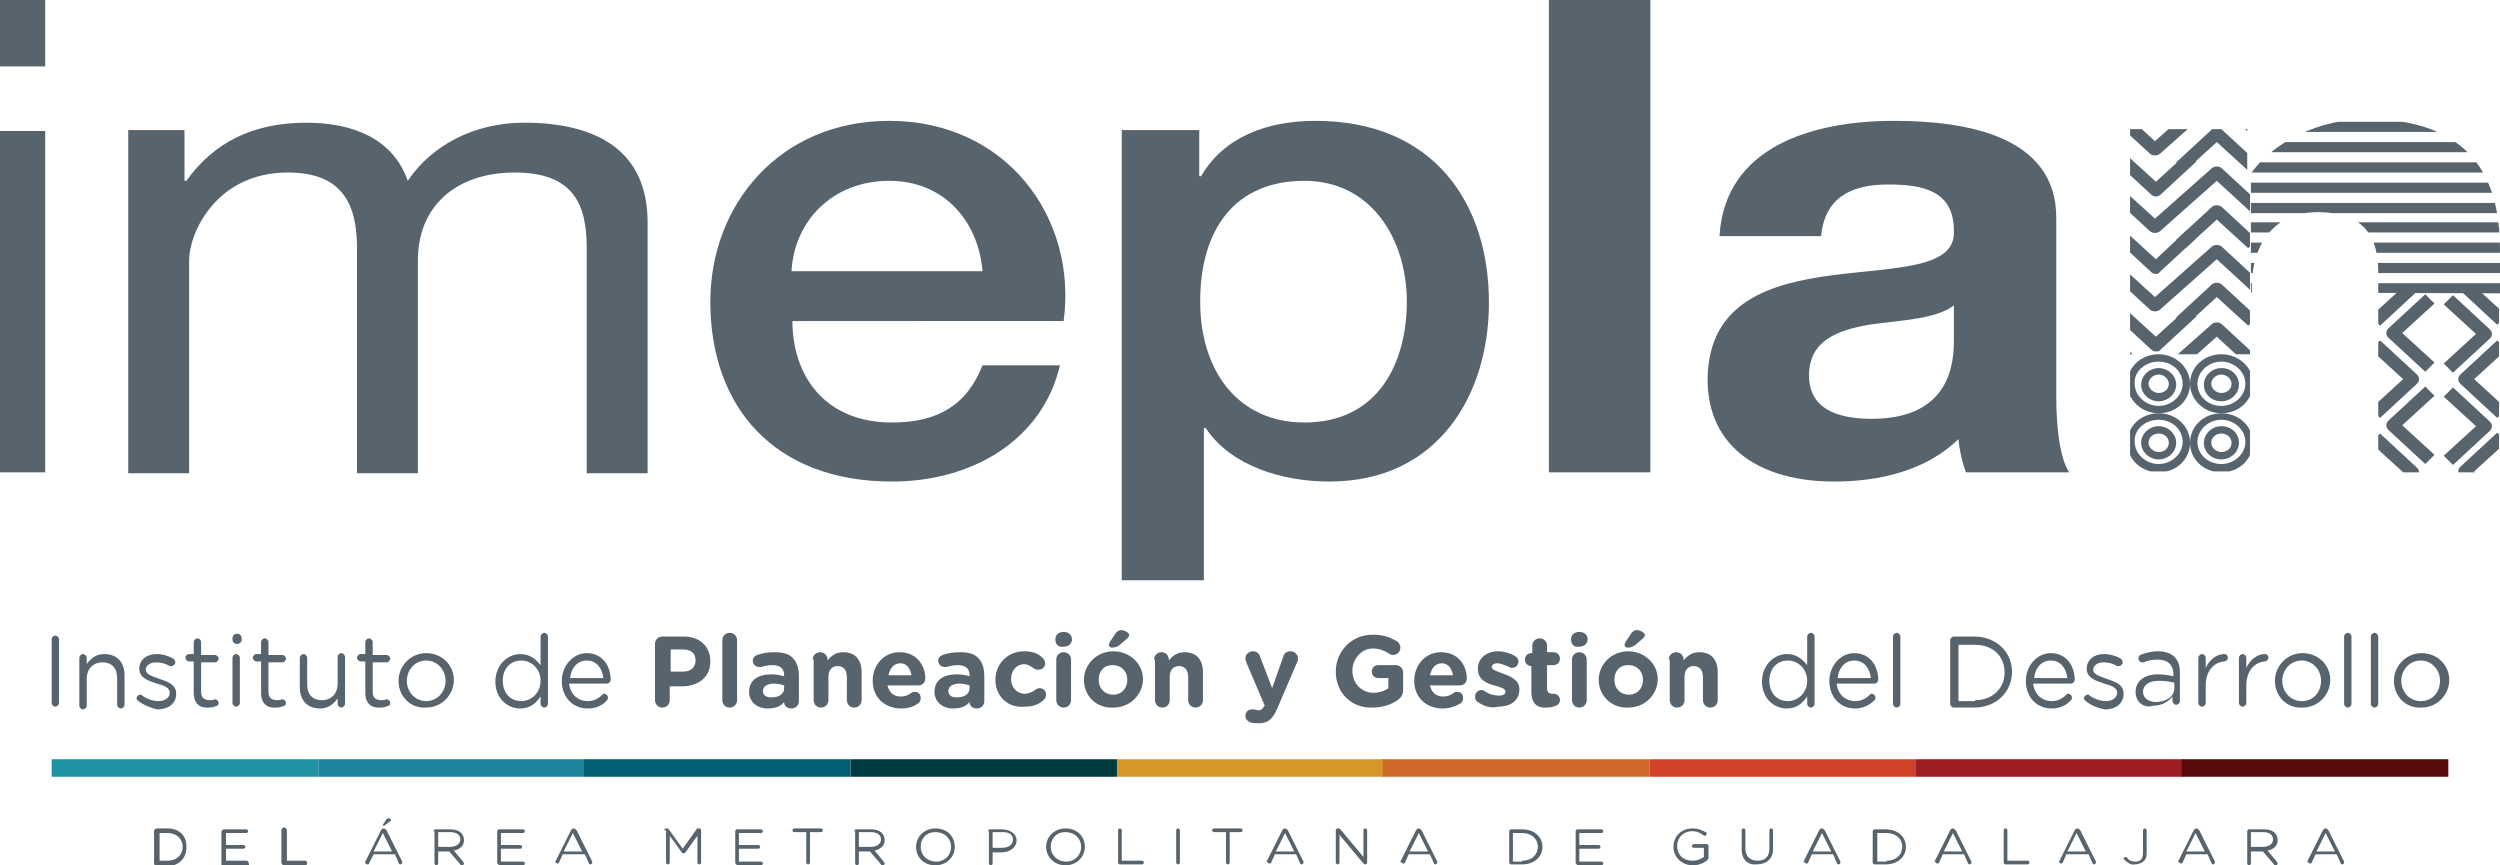 <?xml version="1.0" encoding="utf-8"?>
<!-- Generator: Adobe Illustrator 19.2.0, SVG Export Plug-In . SVG Version: 6.00 Build 0)  -->
<svg version="1.1" id="Capa_1" xmlns="http://www.w3.org/2000/svg" xmlns:xlink="http://www.w3.org/1999/xlink" x="0px" y="0px"
	 viewBox="0 0 271 93.8" style="enable-background:new 0 0 271 93.8;" xml:space="preserve">
<style type="text/css">
	.st0{fill:#57636D;}
	.st1{clip-path:url(#SVGID_1_);}
	.st2{clip-path:url(#SVGID_2_);fill-rule:evenodd;clip-rule:evenodd;fill:#57636D;}
	.st3{clip-path:url(#SVGID_3_);fill:#57636D;}
	.st4{clip-path:url(#SVGID_4_);}
	.st5{clip-path:url(#SVGID_5_);}
	.st6{fill:#1E93A2;}
	.st7{fill:#1C859D;}
	.st8{fill:#026273;}
	.st9{fill:#003B42;}
	.st10{fill:#D79728;}
	.st11{fill:#D16728;}
	.st12{fill:#D14228;}
	.st13{fill:#9D1E23;}
	.st14{fill:#580A0D;}
</style>
<g>
	<g>
		<path class="st0" d="M0,0h4.9v7.2H0V0z M0,14.2h4.9v37H0V14.2z"/>
		<path class="st0" d="M13.8,14.1H20v5.5h0.2c3-4.2,7.3-6.3,13-6.3c5,0,9.4,1.7,11,6.3c2.7-4,7.4-6.3,12.6-6.3
			c8,0,13.4,3.1,13.4,10.8v27.2h-6.6V26.9c0-4.6-1.3-8.2-7.8-8.2c-6.4,0-10.5,3.7-10.5,9.5v23.1h-6.6V26.9c0-4.8-1.6-8.2-7.5-8.2
			c-7.8,0-10.7,6.6-10.7,9.5v23.1h-6.6V14.1z"/>
		<path class="st0" d="M85.9,34.8c0,5.8,3.4,11,10.8,11c5.2,0,8.2-2.1,9.8-6.2h8.4c-1.9,8.1-9.5,12.6-18.2,12.6
			C84,52.2,77,44.2,77,32.7c0-10.5,7.5-19.6,19.4-19.6c12.7,0,20.4,10.5,18.9,21.7H85.9z M106.5,29.4c-0.4-5.2-4-9.8-10.1-9.8
			c-6.1,0-10.3,4.3-10.6,9.8H106.5z"/>
		<path class="st0" d="M121.6,14.1h8.4v5h0.2c2.5-4.3,7.2-6,12.4-6c12.7,0,18.8,8.8,18.8,19.7c0,10-5.5,19.4-17.3,19.4
			c-5.1,0-10.7-1.7-13.4-5.8h-0.2v16.5h-8.9V14.1z M141.4,19.6c-7.5,0-11.3,5.2-11.3,13.1c0,7.5,4.1,13.1,11.3,13.1
			c8.1,0,11.1-6.6,11.1-13.1C152.5,26,148.7,19.6,141.4,19.6z"/>
		<path class="st0" d="M167.9,0h11v51.2h-11V0z"/>
		<path class="st0" d="M186.4,25.5c0.6-9.5,9.9-12.4,18.9-12.4c8,0,17.6,1.7,17.6,10.5V43c0,3.4,0.4,6.7,1.4,8.2h-11.2
			c-0.4-1.1-0.7-2.4-0.8-3.6c-3.5,3.4-8.5,4.6-13.5,4.6c-7.7,0-13.7-3.5-13.7-11.1c0.2-16.9,27.2-7.8,26.7-16.1c0-4.3-3.3-5-7.1-5
			c-4.3,0-6.9,1.6-7.3,5.6H186.4z M211.8,33.1c-1.9,1.5-5.7,1.6-9.2,2.1c-3.4,0.6-6.5,1.7-6.5,5.5c0,3.7,3.2,4.7,6.8,4.7
			c8.6,0,8.9-6.2,8.9-8.5V33.1z"/>
		<g>
			<defs>
				<path id="SVGID_11_" d="M230.8,14h12.8v5.1h0.2c2.5-3.8,7.8-6.2,12.7-6.2c13.4,0,14.5,9,14.5,14.4v23.9h-13.2v-18v-3.7
					c0-3.6-1.3-6.5-6.6-6.5c-5,0-7.1,3.9-7.1,8v20.3h-13.2V14z"/>
			</defs>
			<clipPath id="SVGID_1_">
				<use xlink:href="#SVGID_11_"  style="overflow:visible;"/>
			</clipPath>
			<g class="st1">
				<g>
					<defs>
						<polygon id="SVGID_13_" points="244,31.7 244,12.9 271.7,12.9 271.7,31.8 						"/>
					</defs>
					<clipPath id="SVGID_2_">
						<use xlink:href="#SVGID_13_"  style="overflow:visible;"/>
					</clipPath>
					<rect x="243.9" y="13.2" class="st2" width="27.2" height="1.1"/>
					<rect x="243.9" y="15.4" class="st2" width="27.2" height="1.1"/>
					<rect x="243.9" y="17.6" class="st2" width="27.2" height="1.1"/>
					<rect x="243.9" y="19.8" class="st2" width="27.2" height="1.1"/>
					<rect x="243.9" y="22" class="st2" width="27.2" height="1.1"/>
					<rect x="243.9" y="24.1" class="st2" width="27.2" height="1.1"/>
					<rect x="243.9" y="26.3" class="st2" width="27.2" height="1.1"/>
					<rect x="243.9" y="28.5" class="st2" width="27.2" height="1.1"/>
					<rect x="243.9" y="30.7" class="st2" width="27.2" height="1.1"/>
				</g>
				<g>
					<defs>
						<rect id="SVGID_15_" x="230.8" y="12.9" width="13.1" height="25.5"/>
					</defs>
					<clipPath id="SVGID_3_">
						<use xlink:href="#SVGID_15_"  style="overflow:visible;"/>
					</clipPath>
					<path class="st3" d="M246.5,42.2l-6.2-5.7l-6.2,5.5c-0.3,0.2-0.7,0.2-1,0l-6-5.5l1-0.9l5.5,5l6.2-5.5c0.3-0.2,0.7-0.2,1,0
						l6.7,6.2L246.5,42.2z"/>
					<path class="st3" d="M233.7,38.1c-0.2,0-0.4-0.1-0.5-0.2l-3.9-3.6l1-0.9l3.4,3.1l3.4-3.1l1,0.9l-3.9,3.6
						C234.1,38.1,233.9,38.1,233.7,38.1z"/>
					<path class="st3" d="M243.7,35.3l-3.4-3.1l-3.4,3.1l-1-0.9l3.9-3.6c0.3-0.2,0.7-0.2,1,0l3.9,3.6L243.7,35.3z"/>
					<path class="st3" d="M246.5,33.8l-6.2-5.7l-6.2,5.5c-0.3,0.2-0.7,0.2-1,0l-6-5.5l1-0.9l5.5,5l6.2-5.5c0.3-0.2,0.7-0.2,1,0
						l6.7,6.2L246.5,33.8z"/>
					<path class="st3" d="M233.7,29.7c-0.2,0-0.4-0.1-0.5-0.2l-3.9-3.6l1-0.9l3.4,3.1L237,25l1,0.9l-3.9,3.6
						C234.1,29.6,233.9,29.7,233.7,29.7z"/>
					<path class="st3" d="M243.7,26.9l-3.4-3.1l-3.4,3.1l-1-0.9l3.9-3.6c0.3-0.2,0.7-0.2,1,0l3.9,3.6L243.7,26.9z"/>
					<path class="st3" d="M246.5,25.3l-6.2-5.7l-6.2,5.5c-0.3,0.2-0.7,0.2-1,0l-6-5.5l1-0.9l5.5,5l6.2-5.5c0.3-0.2,0.7-0.2,1,0
						l6.7,6.2L246.5,25.3z"/>
					<path class="st3" d="M233.7,21.3c-0.2,0-0.4-0.1-0.5-0.2l-3.9-3.6l1-0.9l3.4,3.1l3.4-3.1l1,0.9l-3.9,3.6
						C234.1,21.2,233.9,21.3,233.7,21.3z"/>
					<path class="st3" d="M243.7,18.5l-3.4-3.1l-3.4,3.1l-1-0.9l3.9-3.6c0.3-0.2,0.7-0.2,1,0l3.9,3.6L243.7,18.5z"/>
					<path class="st3" d="M246.5,16.9l-6.2-5.7l-6.2,5.5c-0.3,0.2-0.7,0.2-1,0l-6-5.5l1-0.9l5.5,5l6.2-5.5c0.3-0.2,0.7-0.2,1,0
						l6.7,6.2L246.5,16.9z"/>
				</g>
				<g>
					<defs>
						<rect id="SVGID_17_" x="257.8" y="31.4" width="13.1" height="19.8"/>
					</defs>
					<clipPath id="SVGID_4_">
						<use xlink:href="#SVGID_17_"  style="overflow:visible;"/>
					</clipPath>
					<g class="st4">
						<path class="st0" d="M257,34.3l3.5-3.2l-3.5-3.2l1-1l4,3.7c0.3,0.3,0.3,0.7,0,1l-4,3.7L257,34.3z"/>
					</g>
					<g class="st4">
						<path class="st0" d="M263.9,32.9l-3.5,3.2l3.5,3.2l-1,1l-4-3.7c-0.3-0.3-0.3-0.7,0-1l4-3.7L263.9,32.9z"/>
						<path class="st0" d="M264.9,39.4l3.5-3.2l-3.5-3.2l1-1l4,3.7c0.3,0.3,0.3,0.7,0,1l-4,3.7L264.9,39.4z"/>
					</g>
					<g class="st4">
						<path class="st0" d="M257,44.3l3.5-3.2l-3.5-3.2l1-1l4,3.7c0.3,0.3,0.3,0.7,0,1l-4,3.7L257,44.3z"/>
					</g>
					<g class="st4">
						<path class="st0" d="M263.9,42.9l-3.5,3.2l3.5,3.2l-1,1l-4-3.7c-0.3-0.3-0.3-0.7,0-1l4-3.7L263.9,42.9z"/>
						<path class="st0" d="M264.9,49.4l3.5-3.2l-3.5-3.2l1-1l4,3.7c0.3,0.3,0.3,0.7,0,1l-4,3.7L264.9,49.4z"/>
					</g>
					<g class="st4">
						<path class="st0" d="M257,54.4l3.5-3.2l-3.5-3.2l1-1l4,3.7c0.3,0.3,0.3,0.7,0,1l-4,3.7L257,54.4z"/>
					</g>
					<g class="st4">
						<path class="st0" d="M271.7,47.9l-3.5,3.2l3.5,3.2l-1,1l-4-3.7c-0.3-0.3-0.3-0.7,0-1l4-3.7L271.7,47.9z"/>
					</g>
					<g class="st4">
						<path class="st0" d="M271.7,37.9l-3.5,3.2l3.5,3.2l-1,1l-4-3.7c-0.3-0.3-0.3-0.7,0-1l4-3.7L271.7,37.9z"/>
					</g>
					<g class="st4">
						<path class="st0" d="M271.7,27.8l-3.5,3.2l3.5,3.2l-1,1l-4-3.7c-0.3-0.3-0.3-0.7,0-1l4-3.7L271.7,27.8z"/>
					</g>
				</g>
				<g>
					<defs>
						<rect id="SVGID_19_" x="230.8" y="38.4" width="13.1" height="12.7"/>
					</defs>
					<clipPath id="SVGID_5_">
						<use xlink:href="#SVGID_19_"  style="overflow:visible;"/>
					</clipPath>
					<g class="st5">
						<g>
							<path class="st0" d="M234,39.2c1.5,0,2.6,1.1,2.6,2.4c0,1.3-1.2,2.4-2.6,2.4c-1.4,0-2.6-1.1-2.6-2.4
								C231.3,40.3,232.5,39.2,234,39.2 M234,38.4c-1.9,0-3.4,1.4-3.4,3.2c0,1.7,1.5,3.2,3.4,3.2c1.9,0,3.4-1.4,3.4-3.2
								C237.4,39.9,235.9,38.4,234,38.4L234,38.4z"/>
							<path class="st0" d="M234,40.6c0.6,0,1.1,0.5,1.1,1c0,0.6-0.5,1-1.1,1c-0.6,0-1.1-0.5-1.1-1C232.9,41.1,233.4,40.6,234,40.6
								 M234,39.9c-1,0-1.9,0.8-1.9,1.8c0,1,0.9,1.8,1.9,1.8c1,0,1.9-0.8,1.9-1.8C235.9,40.7,235,39.9,234,39.9L234,39.9z"/>
						</g>
						<g>
							<path class="st0" d="M234,45.5c1.5,0,2.6,1.1,2.6,2.4c0,1.3-1.2,2.4-2.6,2.4c-1.4,0-2.6-1.1-2.6-2.4
								C231.3,46.6,232.5,45.5,234,45.5 M234,44.8c-1.9,0-3.4,1.4-3.4,3.2s1.5,3.2,3.4,3.2c1.9,0,3.4-1.4,3.4-3.2
								S235.9,44.8,234,44.8L234,44.8z"/>
							<path class="st0" d="M234,47c0.6,0,1.1,0.4,1.1,1c0,0.6-0.5,1-1.1,1c-0.6,0-1.1-0.5-1.1-1C232.9,47.4,233.4,47,234,47
								 M234,46.2c-1,0-1.9,0.8-1.9,1.8c0,1,0.9,1.8,1.9,1.8c1,0,1.9-0.8,1.9-1.8C235.9,47,235,46.2,234,46.2L234,46.2z"/>
						</g>
						<g>
							<path class="st0" d="M240.8,39.2c1.4,0,2.6,1.1,2.6,2.4c0,1.3-1.2,2.4-2.6,2.4c-1.5,0-2.6-1.1-2.6-2.4
								C238.2,40.3,239.4,39.2,240.8,39.2 M240.8,38.4c-1.9,0-3.4,1.4-3.4,3.2c0,1.7,1.5,3.2,3.4,3.2c1.9,0,3.4-1.4,3.4-3.2
								C244.3,39.9,242.7,38.4,240.8,38.4L240.8,38.4z"/>
							<path class="st0" d="M240.8,40.6c0.6,0,1.1,0.5,1.1,1c0,0.6-0.5,1-1.1,1c-0.6,0-1.1-0.5-1.1-1
								C239.7,41.1,240.2,40.6,240.8,40.6 M240.8,39.9c-1,0-1.9,0.8-1.9,1.8c0,1,0.8,1.8,1.9,1.8c1,0,1.9-0.8,1.9-1.8
								C242.7,40.7,241.9,39.9,240.8,39.9L240.8,39.9z"/>
						</g>
						<g>
							<path class="st0" d="M240.8,45.5c1.4,0,2.6,1.1,2.6,2.4c0,1.3-1.2,2.4-2.6,2.4c-1.5,0-2.6-1.1-2.6-2.4
								C238.2,46.6,239.4,45.5,240.8,45.5 M240.8,44.8c-1.9,0-3.4,1.4-3.4,3.2s1.5,3.2,3.4,3.2c1.9,0,3.4-1.4,3.4-3.2
								S242.7,44.8,240.8,44.8L240.8,44.8z"/>
							<path class="st0" d="M240.8,47c0.6,0,1.1,0.4,1.1,1c0,0.6-0.5,1-1.1,1c-0.6,0-1.1-0.5-1.1-1C239.7,47.4,240.2,47,240.8,47
								 M240.8,46.2c-1,0-1.9,0.8-1.9,1.8c0,1,0.8,1.8,1.9,1.8c1,0,1.9-0.8,1.9-1.8C242.7,47,241.9,46.2,240.8,46.2L240.8,46.2z"/>
						</g>
					</g>
				</g>
			</g>
		</g>
	</g>
	<g>
		<rect x="5.6" y="82.3" class="st6" width="28.9" height="1.9"/>
		<rect x="34.5" y="82.3" class="st7" width="28.9" height="1.9"/>
		<rect x="63.3" y="82.3" class="st8" width="28.9" height="1.9"/>
		<rect x="92.2" y="82.3" class="st9" width="28.9" height="1.9"/>
		<rect x="121.1" y="82.3" class="st10" width="28.9" height="1.9"/>
		<rect x="149.9" y="82.3" class="st11" width="28.9" height="1.9"/>
		<rect x="178.8" y="82.3" class="st12" width="28.9" height="1.9"/>
		<rect x="207.7" y="82.3" class="st13" width="28.9" height="1.9"/>
		<rect x="236.5" y="82.3" class="st14" width="28.9" height="1.9"/>
	</g>
	<g>
		<path class="st0" d="M39.6,93.4l1.7-3.4c0.1-0.1,0.1-0.2,0.3-0.2h0c0.1,0,0.2,0.1,0.3,0.2l1.7,3.4c0,0,0,0.1,0,0.1
			c0,0.1-0.1,0.2-0.2,0.2c-0.1,0-0.2-0.1-0.2-0.2l-0.4-0.9h-2.3L40,93.6c0,0.1-0.1,0.1-0.2,0.1c-0.1,0-0.2-0.1-0.2-0.2
			C39.5,93.5,39.5,93.5,39.6,93.4z M42.5,92.3l-1-2l-1,2H42.5z M41.5,89.4C41.5,89.4,41.5,89.3,41.5,89.4l0.4-0.6
			c0.1-0.1,0.1-0.1,0.2-0.1c0.1,0,0.3,0.1,0.3,0.2c0,0,0,0.1-0.1,0.1l-0.5,0.4c-0.1,0.1-0.2,0.1-0.3,0.1
			C41.5,89.5,41.5,89.4,41.5,89.4z"/>
		<path class="st0" d="M47,90.1c0-0.1,0.1-0.2,0.2-0.2h1.6c0.5,0,0.9,0.1,1.2,0.4c0.2,0.2,0.3,0.5,0.3,0.8v0c0,0.6-0.5,1-1.1,1.1
			l1,1.2c0,0.1,0.1,0.1,0.1,0.2c0,0.1-0.1,0.2-0.2,0.2c-0.1,0-0.2,0-0.2-0.1l-1.2-1.4h-1.2v1.3c0,0.1-0.1,0.2-0.2,0.2
			c-0.1,0-0.2-0.1-0.2-0.2V90.1z M48.8,91.8c0.6,0,1.1-0.3,1.1-0.8v0c0-0.5-0.4-0.8-1.1-0.8h-1.3v1.6H48.8z"/>
		<path class="st0" d="M53.9,93.5v-3.4c0-0.1,0.1-0.2,0.2-0.2h2.6c0.1,0,0.2,0.1,0.2,0.2c0,0.1-0.1,0.2-0.2,0.2h-2.4v1.3h2.1
			c0.1,0,0.2,0.1,0.2,0.2c0,0.1-0.1,0.2-0.2,0.2h-2.1v1.4h2.4c0.1,0,0.2,0.1,0.2,0.2s-0.1,0.2-0.2,0.2h-2.6
			C54,93.7,53.9,93.6,53.9,93.5z"/>
		<path class="st0" d="M60.2,93.4l1.7-3.4c0.1-0.1,0.1-0.2,0.3-0.2h0c0.1,0,0.2,0.1,0.3,0.2l1.7,3.4c0,0,0,0.1,0,0.1
			c0,0.1-0.1,0.2-0.2,0.2c-0.1,0-0.2-0.1-0.2-0.2l-0.4-0.9H61l-0.4,0.9c0,0.1-0.1,0.1-0.2,0.1c-0.1,0-0.2-0.1-0.2-0.2
			C60.1,93.5,60.1,93.5,60.2,93.4z M63.1,92.3l-1-2l-1,2H63.1z"/>
		<path class="st0" d="M72,90c0-0.1,0.1-0.2,0.2-0.2h0.1c0.1,0,0.2,0.1,0.2,0.1L74,92l1.5-2.1c0-0.1,0.1-0.1,0.2-0.1h0.1
			c0.1,0,0.2,0.1,0.2,0.2v3.5c0,0.1-0.1,0.2-0.2,0.2c-0.1,0-0.2-0.1-0.2-0.2v-2.9l-1.3,1.8c-0.1,0.1-0.1,0.1-0.2,0.1
			c-0.1,0-0.1,0-0.2-0.1l-1.3-1.8v2.9c0,0.1-0.1,0.2-0.2,0.2c-0.1,0-0.2-0.1-0.2-0.2V90z"/>
		<path class="st0" d="M79.7,93.5v-3.4c0-0.1,0.1-0.2,0.2-0.2h2.6c0.1,0,0.2,0.1,0.2,0.2c0,0.1-0.1,0.2-0.2,0.2h-2.4v1.3h2.1
			c0.1,0,0.2,0.1,0.2,0.2c0,0.1-0.1,0.2-0.2,0.2h-2.1v1.4h2.4c0.1,0,0.2,0.1,0.2,0.2s-0.1,0.2-0.2,0.2h-2.6
			C79.8,93.7,79.7,93.6,79.7,93.5z"/>
		<path class="st0" d="M87.3,90.2h-1.2c-0.1,0-0.2-0.1-0.2-0.2c0-0.1,0.1-0.2,0.2-0.2H89c0.1,0,0.2,0.1,0.2,0.2
			c0,0.1-0.1,0.2-0.2,0.2h-1.2v3.3c0,0.1-0.1,0.2-0.2,0.2s-0.2-0.1-0.2-0.2V90.2z"/>
		<path class="st0" d="M92.6,90.1c0-0.1,0.1-0.2,0.2-0.2h1.6c0.5,0,0.9,0.1,1.2,0.4c0.2,0.2,0.3,0.5,0.3,0.8v0c0,0.6-0.5,1-1.1,1.1
			l1,1.2c0,0.1,0.1,0.1,0.1,0.2c0,0.1-0.1,0.2-0.2,0.2c-0.1,0-0.2,0-0.2-0.1l-1.2-1.4h-1.2v1.3c0,0.1-0.1,0.2-0.2,0.2
			c-0.1,0-0.2-0.1-0.2-0.2V90.1z M94.4,91.8c0.6,0,1.1-0.3,1.1-0.8v0c0-0.5-0.4-0.8-1.1-0.8h-1.3v1.6H94.4z"/>
		<path class="st0" d="M99.3,91.8L99.3,91.8c0-1.1,0.9-2,2.1-2c1.3,0,2.1,0.9,2.1,2v0c0,1.1-0.9,2-2.1,2
			C100.1,93.8,99.3,92.9,99.3,91.8z M103.1,91.8L103.1,91.8c0-0.9-0.7-1.6-1.7-1.6c-1,0-1.6,0.7-1.6,1.6v0c0,0.9,0.7,1.6,1.7,1.6
			C102.4,93.4,103.1,92.7,103.1,91.8z"/>
		<path class="st0" d="M107.1,90.1c0-0.1,0.1-0.2,0.2-0.2h1.3c0.9,0,1.6,0.5,1.6,1.2v0c0,0.8-0.8,1.3-1.6,1.3h-1v1.2
			c0,0.1-0.1,0.2-0.2,0.2c-0.1,0-0.2-0.1-0.2-0.2V90.1z M108.6,91.9c0.7,0,1.2-0.3,1.2-0.9v0c0-0.6-0.5-0.8-1.1-0.8h-1.1v1.7H108.6z
			"/>
		<path class="st0" d="M113.4,91.8L113.4,91.8c0-1.1,0.9-2,2.1-2c1.3,0,2.1,0.9,2.1,2v0c0,1.1-0.9,2-2.1,2
			C114.3,93.8,113.4,92.9,113.4,91.8z M117.2,91.8L117.2,91.8c0-0.9-0.7-1.6-1.7-1.6c-1,0-1.6,0.7-1.6,1.6v0c0,0.9,0.7,1.6,1.7,1.6
			C116.5,93.4,117.2,92.7,117.2,91.8z"/>
		<path class="st0" d="M121.2,90c0-0.1,0.1-0.2,0.2-0.2c0.1,0,0.2,0.1,0.2,0.2v3.3h2.2c0.1,0,0.2,0.1,0.2,0.2s-0.1,0.2-0.2,0.2h-2.4
			c-0.1,0-0.2-0.1-0.2-0.2V90z"/>
		<path class="st0" d="M127.5,90c0-0.1,0.1-0.2,0.2-0.2c0.1,0,0.2,0.1,0.2,0.2v3.5c0,0.1-0.1,0.2-0.2,0.2c-0.1,0-0.2-0.1-0.2-0.2V90
			z"/>
		<path class="st0" d="M132.8,90.2h-1.2c-0.1,0-0.2-0.1-0.2-0.2c0-0.1,0.1-0.2,0.2-0.2h2.9c0.1,0,0.2,0.1,0.2,0.2
			c0,0.1-0.1,0.2-0.2,0.2h-1.2v3.3c0,0.1-0.1,0.2-0.2,0.2s-0.2-0.1-0.2-0.2V90.2z"/>
		<path class="st0" d="M137.3,93.4L139,90c0.1-0.1,0.1-0.2,0.3-0.2h0c0.1,0,0.2,0.1,0.3,0.2l1.7,3.4c0,0,0,0.1,0,0.1
			c0,0.1-0.1,0.2-0.2,0.2c-0.1,0-0.2-0.1-0.2-0.2l-0.4-0.9h-2.3l-0.4,0.9c0,0.1-0.1,0.1-0.2,0.1c-0.1,0-0.2-0.1-0.2-0.2
			C137.3,93.5,137.3,93.5,137.3,93.4z M140.3,92.3l-1-2l-1,2H140.3z"/>
		<path class="st0" d="M144.8,90c0-0.1,0.1-0.2,0.2-0.2h0.1c0.1,0,0.2,0.1,0.2,0.1l2.5,3V90c0-0.1,0.1-0.2,0.2-0.2
			c0.1,0,0.2,0.1,0.2,0.2v3.5c0,0.1-0.1,0.2-0.2,0.2h0c-0.1,0-0.2-0.1-0.2-0.1l-2.6-3.1v3c0,0.1-0.1,0.2-0.2,0.2
			c-0.1,0-0.2-0.1-0.2-0.2V90z"/>
		<path class="st0" d="M151.8,93.4l1.7-3.4c0.1-0.1,0.1-0.2,0.3-0.2h0c0.1,0,0.2,0.1,0.3,0.2l1.7,3.4c0,0,0,0.1,0,0.1
			c0,0.1-0.1,0.2-0.2,0.2c-0.1,0-0.2-0.1-0.2-0.2l-0.4-0.9h-2.3l-0.4,0.9c0,0.1-0.1,0.1-0.2,0.1c-0.1,0-0.2-0.1-0.2-0.2
			C151.8,93.5,151.8,93.5,151.8,93.4z M154.8,92.3l-1-2l-1,2H154.8z"/>
		<path class="st0" d="M163.6,90.1c0-0.1,0.1-0.2,0.2-0.2h1.2c1.3,0,2.2,0.8,2.2,1.9v0c0,1.1-0.9,1.9-2.2,1.9h-1.2
			c-0.1,0-0.2-0.1-0.2-0.2V90.1z M165,93.3c1.1,0,1.7-0.7,1.7-1.5v0c0-0.9-0.7-1.5-1.7-1.5h-1v3.1H165z"/>
		<path class="st0" d="M170.8,93.5v-3.4c0-0.1,0.1-0.2,0.2-0.2h2.6c0.1,0,0.2,0.1,0.2,0.2c0,0.1-0.1,0.2-0.2,0.2h-2.4v1.3h2.1
			c0.1,0,0.2,0.1,0.2,0.2c0,0.1-0.1,0.2-0.2,0.2h-2.1v1.4h2.4c0.1,0,0.2,0.1,0.2,0.2s-0.1,0.2-0.2,0.2H171
			C170.9,93.7,170.8,93.6,170.8,93.5z"/>
		<path class="st0" d="M181.4,91.8L181.4,91.8c0-1.1,0.8-2,2.1-2c0.6,0,1,0.2,1.4,0.4c0.1,0,0.1,0.1,0.1,0.2c0,0.1-0.1,0.2-0.2,0.2
			c-0.1,0-0.1,0-0.2-0.1c-0.3-0.2-0.6-0.4-1.2-0.4c-0.9,0-1.6,0.7-1.6,1.6v0c0,0.9,0.6,1.6,1.7,1.6c0.5,0,0.9-0.2,1.2-0.4v-1h-1.1
			c-0.1,0-0.2-0.1-0.2-0.2c0-0.1,0.1-0.2,0.2-0.2h1.4c0.1,0,0.2,0.1,0.2,0.2V93c0,0.1-0.1,0.2-0.2,0.3c-0.4,0.3-0.9,0.5-1.5,0.5
			C182.3,93.8,181.4,92.9,181.4,91.8z"/>
		<path class="st0" d="M188.8,92.1V90c0-0.1,0.1-0.2,0.2-0.2c0.1,0,0.2,0.1,0.2,0.2v2c0,0.8,0.5,1.3,1.3,1.3c0.8,0,1.3-0.4,1.3-1.3
			V90c0-0.1,0.1-0.2,0.2-0.2c0.1,0,0.2,0.1,0.2,0.2v2c0,1.1-0.7,1.7-1.8,1.7C189.5,93.8,188.8,93.2,188.8,92.1z"/>
		<path class="st0" d="M195.5,93.4l1.7-3.4c0.1-0.1,0.1-0.2,0.3-0.2h0c0.1,0,0.2,0.1,0.3,0.2l1.7,3.4c0,0,0,0.1,0,0.1
			c0,0.1-0.1,0.2-0.2,0.2c-0.1,0-0.2-0.1-0.2-0.2l-0.4-0.9h-2.3l-0.4,0.9c0,0.1-0.1,0.1-0.2,0.1c-0.1,0-0.2-0.1-0.2-0.2
			C195.5,93.5,195.5,93.5,195.5,93.4z M198.5,92.3l-1-2l-1,2H198.5z"/>
		<path class="st0" d="M203,90.1c0-0.1,0.1-0.2,0.2-0.2h1.2c1.3,0,2.2,0.8,2.2,1.9v0c0,1.1-0.9,1.9-2.2,1.9h-1.2
			c-0.1,0-0.2-0.1-0.2-0.2V90.1z M204.5,93.3c1.1,0,1.7-0.7,1.7-1.5v0c0-0.9-0.7-1.5-1.7-1.5h-1v3.1H204.5z"/>
		<path class="st0" d="M209.7,93.4l1.7-3.4c0.1-0.1,0.1-0.2,0.3-0.2h0c0.1,0,0.2,0.1,0.3,0.2l1.7,3.4c0,0,0,0.1,0,0.1
			c0,0.1-0.1,0.2-0.2,0.2c-0.1,0-0.2-0.1-0.2-0.2l-0.4-0.9h-2.3l-0.4,0.9c0,0.1-0.1,0.1-0.2,0.1c-0.1,0-0.2-0.1-0.2-0.2
			C209.7,93.5,209.7,93.5,209.7,93.4z M212.7,92.3l-1-2l-1,2H212.7z"/>
		<path class="st0" d="M217.2,90c0-0.1,0.1-0.2,0.2-0.2c0.1,0,0.2,0.1,0.2,0.2v3.3h2.2c0.1,0,0.2,0.1,0.2,0.2s-0.1,0.2-0.2,0.2h-2.4
			c-0.1,0-0.2-0.1-0.2-0.2V90z"/>
		<path class="st0" d="M223.2,93.4l1.7-3.4c0.1-0.1,0.1-0.2,0.3-0.2h0c0.1,0,0.2,0.1,0.3,0.2l1.7,3.4c0,0,0,0.1,0,0.1
			c0,0.1-0.1,0.2-0.2,0.2c-0.1,0-0.2-0.1-0.2-0.2l-0.4-0.9H224l-0.4,0.9c0,0.1-0.1,0.1-0.2,0.1c-0.1,0-0.2-0.1-0.2-0.2
			C223.1,93.5,223.1,93.5,223.2,93.4z M226.1,92.3l-1-2l-1,2H226.1z"/>
		<path class="st0" d="M230.3,93.2c0,0-0.1-0.1-0.1-0.1c0-0.1,0.1-0.2,0.2-0.2c0.1,0,0.1,0,0.2,0.1c0.2,0.3,0.5,0.4,0.9,0.4
			c0.5,0,0.8-0.3,0.8-0.9V90c0-0.1,0.1-0.2,0.2-0.2s0.2,0.1,0.2,0.2v2.4c0,0.5-0.1,0.8-0.4,1c-0.2,0.2-0.6,0.3-0.9,0.3
			C231,93.8,230.6,93.5,230.3,93.2z"/>
		<path class="st0" d="M236.1,93.4l1.7-3.4c0.1-0.1,0.1-0.2,0.3-0.2h0c0.1,0,0.2,0.1,0.3,0.2l1.7,3.4c0,0,0,0.1,0,0.1
			c0,0.1-0.1,0.2-0.2,0.2c-0.1,0-0.2-0.1-0.2-0.2l-0.4-0.9h-2.3l-0.4,0.9c0,0.1-0.1,0.1-0.2,0.1c-0.1,0-0.2-0.1-0.2-0.2
			C236,93.5,236.1,93.5,236.1,93.4z M239,92.3l-1-2l-1,2H239z"/>
		<path class="st0" d="M243.6,90.1c0-0.1,0.1-0.2,0.2-0.2h1.6c0.5,0,0.9,0.1,1.2,0.4c0.2,0.2,0.3,0.5,0.3,0.8v0c0,0.6-0.5,1-1.1,1.1
			l1,1.2c0,0.1,0.1,0.1,0.1,0.2c0,0.1-0.1,0.2-0.2,0.2c-0.1,0-0.2,0-0.2-0.1l-1.2-1.4H244v1.3c0,0.1-0.1,0.2-0.2,0.2
			c-0.1,0-0.2-0.1-0.2-0.2V90.1z M245.3,91.8c0.6,0,1.1-0.3,1.1-0.8v0c0-0.5-0.4-0.8-1.1-0.8H244v1.6H245.3z"/>
		<path class="st0" d="M250.1,93.4l1.7-3.4c0.1-0.1,0.1-0.2,0.3-0.2h0c0.1,0,0.2,0.1,0.3,0.2l1.7,3.4c0,0,0,0.1,0,0.1
			c0,0.1-0.1,0.2-0.2,0.2c-0.1,0-0.2-0.1-0.2-0.2l-0.4-0.9H251l-0.4,0.9c0,0.1-0.1,0.1-0.2,0.1c-0.1,0-0.2-0.1-0.2-0.2
			C250.1,93.5,250.1,93.5,250.1,93.4z M253.1,92.3l-1-2l-1,2H253.1z"/>
		<g>
			<path class="st0" d="M18.2,89.8H17c-0.1,0-0.3,0.1-0.3,0.3v3.5c0,0.1,0.1,0.3,0.3,0.3h1.1c1.2,0,2.1-0.8,2.1-2v0
				C20.3,90.6,19.4,89.8,18.2,89.8z M18.2,93.3h-0.9v-3h0.9c0.9,0,1.6,0.6,1.6,1.5v0C19.8,92.7,19.1,93.3,18.2,93.3z"/>
			<path class="st0" d="M26.7,93.3h-2.2V92h1.9c0.1,0,0.2-0.1,0.2-0.2c0-0.1-0.1-0.2-0.2-0.2h-1.9v-1.3h2.2c0.1,0,0.2-0.1,0.2-0.2
				c0-0.1-0.1-0.2-0.2-0.2h-2.4c-0.1,0-0.3,0.1-0.3,0.3v3.5c0,0.1,0.1,0.3,0.3,0.3h2.5c0.1,0,0.2-0.1,0.2-0.2
				C27,93.4,26.8,93.3,26.7,93.3z"/>
			<path class="st0" d="M33.1,93.3h-2V90c0-0.1-0.1-0.3-0.3-0.3c-0.1,0-0.3,0.1-0.3,0.3v3.5c0,0.1,0.1,0.3,0.3,0.3h2.3
				c0.1,0,0.2-0.1,0.2-0.2C33.3,93.4,33.2,93.3,33.1,93.3z"/>
		</g>
	</g>
	<g>
		<path class="st0" d="M5.6,69.3c0-0.2,0.2-0.4,0.4-0.4c0.2,0,0.4,0.2,0.4,0.4v6.9c0,0.2-0.2,0.4-0.4,0.4c-0.2,0-0.4-0.2-0.4-0.4
			V69.3z"/>
		<path class="st0" d="M8.6,71.3c0-0.2,0.2-0.4,0.4-0.4c0.2,0,0.4,0.2,0.4,0.4V72c0.4-0.6,1-1.1,1.9-1.1c1.4,0,2.2,0.9,2.2,2.3v3.2
			c0,0.2-0.2,0.4-0.4,0.4c-0.2,0-0.4-0.2-0.4-0.4v-2.9c0-1.1-0.6-1.7-1.6-1.7c-1,0-1.7,0.7-1.7,1.8v2.9c0,0.2-0.2,0.4-0.4,0.4
			c-0.2,0-0.4-0.2-0.4-0.4V71.3z"/>
		<path class="st0" d="M15,76c-0.1-0.1-0.2-0.2-0.2-0.3c0-0.2,0.2-0.4,0.4-0.4c0.1,0,0.2,0,0.2,0.1c0.6,0.4,1.2,0.6,1.8,0.6
			c0.7,0,1.2-0.4,1.2-0.9v0c0-0.6-0.7-0.8-1.4-1c-0.9-0.3-1.9-0.6-1.9-1.6v0c0-1,0.8-1.6,1.9-1.6c0.6,0,1.3,0.2,1.8,0.5
			c0.1,0.1,0.2,0.2,0.2,0.4c0,0.2-0.2,0.4-0.4,0.4c-0.1,0-0.1,0-0.2,0c-0.5-0.3-1-0.4-1.5-0.4c-0.7,0-1.1,0.4-1.1,0.8v0
			c0,0.5,0.7,0.7,1.5,1c0.9,0.3,1.8,0.6,1.8,1.6v0c0,1.1-0.9,1.7-2,1.7C16.5,76.8,15.7,76.5,15,76z"/>
		<path class="st0" d="M21,75.1v-3.4h-0.5c-0.2,0-0.4-0.2-0.4-0.4c0-0.2,0.2-0.4,0.4-0.4H21v-1.3c0-0.2,0.2-0.4,0.4-0.4
			c0.2,0,0.4,0.2,0.4,0.4V71h1.5c0.2,0,0.4,0.2,0.4,0.4c0,0.2-0.2,0.4-0.4,0.4h-1.5V75c0,0.7,0.4,0.9,1,0.9c0.3,0,0.5-0.1,0.5-0.1
			c0.2,0,0.4,0.2,0.4,0.4c0,0.2-0.1,0.3-0.2,0.3c-0.2,0.1-0.5,0.2-0.8,0.2C21.7,76.8,21,76.3,21,75.1z"/>
		<path class="st0" d="M25.2,69.2c0-0.3,0.2-0.5,0.5-0.5c0.3,0,0.5,0.2,0.5,0.5v0.1c0,0.3-0.2,0.5-0.5,0.5c-0.3,0-0.5-0.2-0.5-0.5
			V69.2z M25.2,71.3c0-0.2,0.2-0.4,0.4-0.4c0.2,0,0.4,0.2,0.4,0.4v4.9c0,0.2-0.2,0.4-0.4,0.4s-0.4-0.2-0.4-0.4V71.3z"/>
		<path class="st0" d="M28.3,75.1v-3.4h-0.5c-0.2,0-0.4-0.2-0.4-0.4c0-0.2,0.2-0.4,0.4-0.4h0.5v-1.3c0-0.2,0.2-0.4,0.4-0.4
			c0.2,0,0.4,0.2,0.4,0.4V71h1.5c0.2,0,0.4,0.2,0.4,0.4c0,0.2-0.2,0.4-0.4,0.4h-1.5V75c0,0.7,0.4,0.9,1,0.9c0.3,0,0.5-0.1,0.5-0.1
			c0.2,0,0.4,0.2,0.4,0.4c0,0.2-0.1,0.3-0.2,0.3c-0.2,0.1-0.5,0.2-0.8,0.2C29,76.8,28.3,76.3,28.3,75.1z"/>
		<path class="st0" d="M37.4,76.3c0,0.2-0.2,0.4-0.4,0.4c-0.2,0-0.4-0.2-0.4-0.4v-0.6c-0.4,0.6-1,1.1-1.9,1.1
			c-1.4,0-2.2-0.9-2.2-2.3v-3.2c0-0.2,0.2-0.4,0.4-0.4c0.2,0,0.4,0.2,0.4,0.4v2.9c0,1.1,0.6,1.7,1.6,1.7c1,0,1.7-0.7,1.7-1.8v-2.9
			c0-0.2,0.2-0.4,0.4-0.4c0.2,0,0.4,0.2,0.4,0.4V76.3z"/>
		<path class="st0" d="M39.6,75.1v-3.4h-0.5c-0.2,0-0.4-0.2-0.4-0.4c0-0.2,0.2-0.4,0.4-0.4h0.5v-1.3c0-0.2,0.2-0.4,0.4-0.4
			c0.2,0,0.4,0.2,0.4,0.4V71h1.5c0.2,0,0.4,0.2,0.4,0.4c0,0.2-0.2,0.4-0.4,0.4h-1.5V75c0,0.7,0.4,0.9,1,0.9c0.3,0,0.5-0.1,0.5-0.1
			c0.2,0,0.4,0.2,0.4,0.4c0,0.2-0.1,0.3-0.2,0.3c-0.2,0.1-0.5,0.2-0.8,0.2C40.3,76.8,39.6,76.3,39.6,75.1z"/>
		<path class="st0" d="M43.2,73.8L43.2,73.8c0-1.6,1.3-3,3-3c1.7,0,3,1.3,3,2.9v0c0,1.6-1.3,3-3,3C44.4,76.8,43.2,75.4,43.2,73.8z
			 M48.3,73.8L48.3,73.8c0-1.2-0.9-2.2-2.1-2.2c-1.2,0-2.1,1-2.1,2.2v0c0,1.2,0.9,2.2,2.1,2.2C47.4,76,48.3,75,48.3,73.8z"/>
		<path class="st0" d="M59.4,76.3c0,0.2-0.2,0.4-0.4,0.4c-0.2,0-0.4-0.2-0.4-0.4v-0.8c-0.5,0.7-1.1,1.3-2.2,1.3
			c-1.4,0-2.7-1.1-2.7-2.9v0c0-1.9,1.4-3,2.7-3c1.1,0,1.7,0.6,2.2,1.2V69c0-0.2,0.2-0.4,0.4-0.4c0.2,0,0.4,0.2,0.4,0.4V76.3z
			 M54.5,73.8L54.5,73.8c0,1.4,0.9,2.2,2,2.2c1.1,0,2.1-0.9,2.1-2.2v0c0-1.3-1-2.2-2.1-2.2C55.4,71.6,54.5,72.4,54.5,73.8z"/>
		<path class="st0" d="M63.7,76.8c-1.6,0-2.8-1.2-2.8-3v0c0-1.6,1.2-3,2.7-3c1.7,0,2.6,1.4,2.6,2.9c0,0.2-0.2,0.4-0.4,0.4h-4.1
			c0.1,1.2,1,1.9,2,1.9c0.7,0,1.2-0.3,1.6-0.7c0.1-0.1,0.1-0.1,0.2-0.1c0.2,0,0.4,0.2,0.4,0.4c0,0.1,0,0.2-0.1,0.3
			C65.4,76.4,64.7,76.8,63.7,76.8z M65.4,73.5c-0.1-1-0.7-1.9-1.8-1.9c-1,0-1.7,0.8-1.8,1.9H65.4z"/>
		<path class="st0" d="M71,69.8c0-0.5,0.4-0.8,0.8-0.8h2.3c1.8,0,2.9,1.1,2.9,2.7v0c0,1.8-1.4,2.7-3.1,2.7h-1.3v1.5
			c0,0.5-0.4,0.8-0.8,0.8c-0.5,0-0.8-0.4-0.8-0.8V69.8z M74.1,72.8c0.8,0,1.3-0.5,1.3-1.2v0c0-0.8-0.5-1.2-1.4-1.2h-1.3v2.4H74.1z"
			/>
		<path class="st0" d="M78.3,69.4c0-0.5,0.4-0.8,0.8-0.8c0.5,0,0.8,0.4,0.8,0.8v6.5c0,0.5-0.4,0.8-0.8,0.8c-0.5,0-0.8-0.4-0.8-0.8
			V69.4z"/>
		<path class="st0" d="M81.2,75L81.2,75c0-1.3,1-1.9,2.4-1.9c0.6,0,1,0.1,1.4,0.2v-0.1c0-0.7-0.4-1.1-1.3-1.1
			c-0.5,0-0.8,0.1-1.2,0.2c-0.1,0-0.2,0-0.2,0c-0.4,0-0.7-0.3-0.7-0.7c0-0.3,0.2-0.5,0.5-0.6c0.5-0.2,1.1-0.3,1.9-0.3
			c0.9,0,1.6,0.2,2,0.7c0.4,0.4,0.6,1.1,0.6,1.9v2.7c0,0.5-0.4,0.8-0.8,0.8c-0.5,0-0.8-0.3-0.8-0.7v0c-0.4,0.5-1,0.7-1.8,0.7
			C82.1,76.8,81.2,76.1,81.2,75z M85,74.6v-0.3c-0.3-0.1-0.7-0.2-1.1-0.2c-0.7,0-1.2,0.3-1.2,0.8v0c0,0.5,0.4,0.7,0.9,0.7
			C84.5,75.6,85,75.2,85,74.6z"/>
		<path class="st0" d="M88.1,71.5c0-0.5,0.4-0.8,0.8-0.8c0.5,0,0.8,0.4,0.8,0.8v0.1c0.4-0.5,0.9-0.9,1.7-0.9c1.3,0,2,0.8,2,2.2v3
			c0,0.5-0.4,0.8-0.8,0.8c-0.5,0-0.8-0.4-0.8-0.8v-2.5c0-0.8-0.4-1.2-1-1.2c-0.6,0-1,0.4-1,1.2v2.5c0,0.5-0.4,0.8-0.8,0.8
			c-0.5,0-0.8-0.4-0.8-0.8V71.5z"/>
		<path class="st0" d="M97.7,76.8c-1.8,0-3.1-1.2-3.1-3v0c0-1.7,1.2-3.1,2.9-3.1c2,0,2.8,1.6,2.8,2.8c0,0.5-0.3,0.8-0.8,0.8h-3.3
			c0.2,0.8,0.7,1.2,1.4,1.2c0.5,0,0.8-0.1,1.2-0.4c0.1-0.1,0.2-0.1,0.4-0.1c0.4,0,0.6,0.3,0.6,0.7c0,0.2-0.1,0.4-0.2,0.5
			C99.2,76.5,98.6,76.8,97.7,76.8z M98.8,73.2c-0.1-0.7-0.5-1.3-1.2-1.3c-0.7,0-1.1,0.5-1.3,1.3H98.8z"/>
		<path class="st0" d="M101.3,75L101.3,75c0-1.3,1-1.9,2.4-1.9c0.6,0,1,0.1,1.4,0.2v-0.1c0-0.7-0.4-1.1-1.3-1.1
			c-0.5,0-0.8,0.1-1.2,0.2c-0.1,0-0.2,0-0.2,0c-0.4,0-0.7-0.3-0.7-0.7c0-0.3,0.2-0.5,0.5-0.6c0.5-0.2,1.1-0.3,1.9-0.3
			c0.9,0,1.6,0.2,2,0.7c0.4,0.4,0.6,1.1,0.6,1.9v2.7c0,0.5-0.4,0.8-0.8,0.8c-0.5,0-0.8-0.3-0.8-0.7v0c-0.4,0.5-1,0.7-1.8,0.7
			C102.2,76.8,101.3,76.1,101.3,75z M105.1,74.6v-0.3c-0.3-0.1-0.7-0.2-1.1-0.2c-0.7,0-1.2,0.3-1.2,0.8v0c0,0.5,0.4,0.7,0.9,0.7
			C104.6,75.6,105.1,75.2,105.1,74.6z"/>
		<path class="st0" d="M107.9,73.7L107.9,73.7c0-1.7,1.3-3.1,3.1-3.1c0.9,0,1.5,0.2,2,0.7c0.1,0.1,0.3,0.3,0.3,0.6
			c0,0.4-0.3,0.7-0.8,0.7c-0.2,0-0.4-0.1-0.5-0.2c-0.3-0.2-0.6-0.4-1-0.4c-0.8,0-1.4,0.7-1.4,1.6v0c0,0.9,0.6,1.6,1.5,1.6
			c0.4,0,0.8-0.2,1.1-0.4c0.1-0.1,0.3-0.2,0.5-0.2c0.4,0,0.7,0.3,0.7,0.7c0,0.2-0.1,0.4-0.2,0.5c-0.5,0.5-1.1,0.8-2.1,0.8
			C109.2,76.8,107.9,75.4,107.9,73.7z"/>
		<path class="st0" d="M114.4,69.3c0-0.5,0.4-0.8,0.9-0.8c0.5,0,0.9,0.3,0.9,0.8v0c0,0.5-0.4,0.8-0.9,0.8
			C114.8,70.2,114.4,69.9,114.4,69.3L114.4,69.3z M114.5,71.5c0-0.5,0.4-0.8,0.8-0.8c0.5,0,0.8,0.4,0.8,0.8v4.4
			c0,0.5-0.4,0.8-0.8,0.8c-0.5,0-0.8-0.4-0.8-0.8V71.5z"/>
		<path class="st0" d="M117.5,73.7L117.5,73.7c0-1.7,1.4-3.1,3.2-3.1c1.8,0,3.2,1.4,3.2,3v0c0,1.7-1.4,3.1-3.2,3.1
			C118.8,76.8,117.5,75.4,117.5,73.7z M122.2,73.7L122.2,73.7c0-0.9-0.6-1.6-1.6-1.6c-1,0-1.5,0.7-1.5,1.6v0c0,0.9,0.6,1.6,1.6,1.6
			C121.6,75.3,122.2,74.6,122.2,73.7z M120.2,69.9c0-0.1,0.1-0.2,0.1-0.3l0.6-0.9c0.1-0.2,0.4-0.4,0.6-0.4c0.4,0,0.9,0.3,0.9,0.5
			c0,0.2-0.1,0.3-0.2,0.4l-0.7,0.6c-0.3,0.3-0.6,0.4-1,0.4C120.4,70.2,120.2,70.1,120.2,69.9z"/>
		<path class="st0" d="M125.1,71.5c0-0.5,0.4-0.8,0.8-0.8c0.5,0,0.8,0.4,0.8,0.8v0.1c0.4-0.5,0.9-0.9,1.7-0.9c1.3,0,2,0.8,2,2.2v3
			c0,0.5-0.4,0.8-0.8,0.8c-0.5,0-0.8-0.4-0.8-0.8v-2.5c0-0.8-0.4-1.2-1-1.2c-0.6,0-1,0.4-1,1.2v2.5c0,0.5-0.4,0.8-0.8,0.8
			c-0.5,0-0.8-0.4-0.8-0.8V71.5z"/>
		<path class="st0" d="M135.5,78.3c-0.2-0.1-0.5-0.3-0.5-0.7c0-0.4,0.3-0.7,0.7-0.7c0.1,0,0.2,0,0.3,0c0.1,0,0.2,0.1,0.4,0.1
			c0.3,0,0.4-0.1,0.6-0.4l0.1-0.1l-2-4.7c0-0.1-0.1-0.3-0.1-0.4c0-0.5,0.4-0.8,0.8-0.8c0.4,0,0.7,0.2,0.8,0.6l1.3,3.4l1.2-3.4
			c0.1-0.4,0.4-0.6,0.8-0.6c0.4,0,0.8,0.3,0.8,0.8c0,0.1,0,0.3-0.1,0.4l-2.1,4.9c-0.5,1.2-1,1.7-2,1.7
			C136.1,78.4,135.8,78.4,135.5,78.3z"/>
		<path class="st0" d="M144.8,72.8L144.8,72.8c0-2.2,1.7-4,4-4c1.2,0,1.9,0.3,2.6,0.7c0.2,0.1,0.4,0.4,0.4,0.7
			c0,0.5-0.4,0.8-0.8,0.8c-0.2,0-0.4-0.1-0.5-0.2c-0.5-0.3-1-0.5-1.7-0.5c-1.2,0-2.2,1.1-2.2,2.4v0c0,1.4,1,2.4,2.3,2.4
			c0.6,0,1.2-0.2,1.6-0.5v-1.1h-1.1c-0.4,0-0.7-0.3-0.7-0.7c0-0.4,0.3-0.7,0.7-0.7h1.9c0.5,0,0.8,0.4,0.8,0.8v1.9
			c0,0.5-0.2,0.8-0.6,1.1c-0.6,0.4-1.5,0.8-2.7,0.8C146.5,76.8,144.8,75.1,144.8,72.8z"/>
		<path class="st0" d="M156.4,76.8c-1.8,0-3.1-1.2-3.1-3v0c0-1.7,1.2-3.1,2.9-3.1c2,0,2.8,1.6,2.8,2.8c0,0.5-0.3,0.8-0.8,0.8H155
			c0.2,0.8,0.7,1.2,1.4,1.2c0.5,0,0.8-0.1,1.2-0.4c0.1-0.1,0.2-0.1,0.4-0.1c0.4,0,0.6,0.3,0.6,0.7c0,0.2-0.1,0.4-0.2,0.5
			C157.9,76.5,157.2,76.8,156.4,76.8z M157.5,73.2c-0.1-0.7-0.5-1.3-1.2-1.3c-0.7,0-1.1,0.5-1.3,1.3H157.5z"/>
		<path class="st0" d="M160.2,76.1c-0.2-0.1-0.3-0.3-0.3-0.6c0-0.4,0.3-0.7,0.7-0.7c0.1,0,0.2,0,0.3,0.1c0.6,0.4,1.1,0.5,1.6,0.5
			c0.5,0,0.7-0.2,0.7-0.4v0c0-0.4-0.6-0.5-1.2-0.7c-0.8-0.2-1.8-0.6-1.8-1.8v0c0-1.2,1-1.9,2.2-1.9c0.6,0,1.3,0.2,1.8,0.5
			c0.2,0.1,0.4,0.3,0.4,0.6c0,0.4-0.3,0.7-0.7,0.7c-0.1,0-0.2,0-0.3-0.1c-0.5-0.2-0.9-0.4-1.3-0.4c-0.4,0-0.6,0.2-0.6,0.4v0
			c0,0.3,0.6,0.5,1.2,0.7c0.8,0.3,1.8,0.7,1.8,1.7v0c0,1.3-1,1.9-2.3,1.9C161.7,76.8,160.9,76.6,160.2,76.1z"/>
		<path class="st0" d="M166,75v-2.8H166c-0.4,0-0.7-0.3-0.7-0.7s0.3-0.7,0.7-0.7h0.1V70c0-0.5,0.4-0.8,0.8-0.8
			c0.5,0,0.8,0.4,0.8,0.8v0.7h0.7c0.4,0,0.7,0.3,0.7,0.7s-0.3,0.7-0.7,0.7h-0.7v2.5c0,0.4,0.2,0.6,0.5,0.6c0.1,0,0.2,0,0.2,0
			c0.4,0,0.7,0.3,0.7,0.7c0,0.3-0.2,0.5-0.4,0.6c-0.3,0.1-0.6,0.2-1,0.2C166.7,76.8,166,76.3,166,75z"/>
		<path class="st0" d="M170.3,69.3c0-0.5,0.4-0.8,0.9-0.8c0.5,0,0.9,0.3,0.9,0.8v0c0,0.5-0.4,0.8-0.9,0.8
			C170.7,70.2,170.3,69.9,170.3,69.3L170.3,69.3z M170.4,71.5c0-0.5,0.4-0.8,0.8-0.8c0.5,0,0.8,0.4,0.8,0.8v4.4
			c0,0.5-0.4,0.8-0.8,0.8c-0.5,0-0.8-0.4-0.8-0.8V71.5z"/>
		<path class="st0" d="M173.3,73.7L173.3,73.7c0-1.7,1.4-3.1,3.2-3.1c1.8,0,3.2,1.4,3.2,3v0c0,1.7-1.4,3.1-3.2,3.1
			C174.7,76.8,173.3,75.4,173.3,73.7z M178.1,73.7L178.1,73.7c0-0.9-0.6-1.6-1.6-1.6c-1,0-1.5,0.7-1.5,1.6v0c0,0.9,0.6,1.6,1.6,1.6
			C177.5,75.3,178.1,74.6,178.1,73.7z M176.1,69.9c0-0.1,0.1-0.2,0.1-0.3l0.6-0.9c0.1-0.2,0.4-0.4,0.6-0.4c0.4,0,0.9,0.3,0.9,0.5
			c0,0.2-0.1,0.3-0.2,0.4l-0.7,0.6c-0.3,0.3-0.6,0.4-1,0.4C176.3,70.2,176.1,70.1,176.1,69.9z"/>
		<path class="st0" d="M180.9,71.5c0-0.5,0.4-0.8,0.8-0.8c0.5,0,0.8,0.4,0.8,0.8v0.1c0.4-0.5,0.9-0.9,1.7-0.9c1.3,0,2,0.8,2,2.2v3
			c0,0.5-0.4,0.8-0.8,0.8c-0.5,0-0.8-0.4-0.8-0.8v-2.5c0-0.8-0.4-1.2-1-1.2s-1,0.4-1,1.2v2.5c0,0.5-0.4,0.8-0.8,0.8
			c-0.5,0-0.8-0.4-0.8-0.8V71.5z"/>
		<path class="st0" d="M196.7,76.3c0,0.2-0.2,0.4-0.4,0.4c-0.2,0-0.4-0.2-0.4-0.4v-0.8c-0.5,0.7-1.1,1.3-2.2,1.3
			c-1.4,0-2.7-1.1-2.7-2.9v0c0-1.9,1.4-3,2.7-3c1.1,0,1.7,0.6,2.2,1.2V69c0-0.2,0.2-0.4,0.4-0.4s0.4,0.2,0.4,0.4V76.3z M191.8,73.8
			L191.8,73.8c0,1.4,0.9,2.2,2,2.2c1.1,0,2.1-0.9,2.1-2.2v0c0-1.3-1-2.2-2.1-2.2C192.7,71.6,191.8,72.4,191.8,73.8z"/>
		<path class="st0" d="M201.1,76.8c-1.6,0-2.8-1.2-2.8-3v0c0-1.6,1.2-3,2.7-3c1.7,0,2.6,1.4,2.6,2.9c0,0.2-0.2,0.4-0.4,0.4h-4.1
			c0.1,1.2,1,1.9,2,1.9c0.7,0,1.2-0.3,1.6-0.7c0.1-0.1,0.1-0.1,0.2-0.1c0.2,0,0.4,0.2,0.4,0.4c0,0.1,0,0.2-0.1,0.3
			C202.7,76.4,202,76.8,201.1,76.8z M202.8,73.5c-0.1-1-0.7-1.9-1.8-1.9c-1,0-1.7,0.8-1.8,1.9H202.8z"/>
		<path class="st0" d="M205.2,69c0-0.2,0.2-0.4,0.4-0.4c0.2,0,0.4,0.2,0.4,0.4v7.3c0,0.2-0.2,0.4-0.4,0.4s-0.4-0.2-0.4-0.4V69z"/>
		<path class="st0" d="M211.4,69.4c0-0.2,0.2-0.4,0.4-0.4h2.2c2.4,0,4.1,1.7,4.1,3.8v0c0,2.2-1.7,3.9-4.1,3.9h-2.2
			c-0.2,0-0.4-0.2-0.4-0.4V69.4z M214.1,75.9c1.9,0,3.2-1.3,3.2-3v0c0-1.7-1.2-3-3.2-3h-1.8v6.1H214.1z"/>
		<path class="st0" d="M222.4,76.8c-1.6,0-2.8-1.2-2.8-3v0c0-1.6,1.2-3,2.7-3c1.7,0,2.6,1.4,2.6,2.9c0,0.2-0.2,0.4-0.4,0.4h-4.1
			c0.1,1.2,1,1.9,2,1.9c0.7,0,1.2-0.3,1.6-0.7c0.1-0.1,0.1-0.1,0.2-0.1c0.2,0,0.4,0.2,0.4,0.4c0,0.1,0,0.2-0.1,0.3
			C224,76.4,223.4,76.8,222.4,76.8z M224.1,73.5c-0.1-1-0.7-1.9-1.8-1.9c-1,0-1.7,0.8-1.8,1.9H224.1z"/>
		<path class="st0" d="M226.1,76c-0.1-0.1-0.2-0.2-0.2-0.3c0-0.2,0.2-0.4,0.4-0.4c0.1,0,0.2,0,0.2,0.1c0.6,0.4,1.2,0.6,1.8,0.6
			c0.7,0,1.2-0.4,1.2-0.9v0c0-0.6-0.7-0.8-1.4-1c-0.9-0.3-1.9-0.6-1.9-1.6v0c0-1,0.8-1.6,1.9-1.6c0.6,0,1.3,0.2,1.8,0.5
			c0.1,0.1,0.2,0.2,0.2,0.4c0,0.2-0.2,0.4-0.4,0.4c-0.1,0-0.1,0-0.2,0c-0.5-0.3-1-0.4-1.5-0.4c-0.7,0-1.1,0.4-1.1,0.8v0
			c0,0.5,0.7,0.7,1.5,1c0.9,0.3,1.8,0.6,1.8,1.6v0c0,1.1-0.9,1.7-2,1.7C227.5,76.8,226.7,76.5,226.1,76z"/>
		<path class="st0" d="M231.5,75L231.5,75c0-1.2,1-1.9,2.4-1.9c0.7,0,1.2,0.1,1.7,0.2v-0.2c0-1-0.6-1.6-1.7-1.6
			c-0.6,0-1.1,0.1-1.5,0.3c-0.1,0-0.1,0-0.2,0c-0.2,0-0.4-0.2-0.4-0.4c0-0.2,0.1-0.3,0.2-0.4c0.6-0.2,1.1-0.4,1.9-0.4
			c0.8,0,1.4,0.2,1.8,0.6c0.4,0.4,0.6,0.9,0.6,1.7v3.1c0,0.2-0.2,0.4-0.4,0.4c-0.2,0-0.4-0.2-0.4-0.4v-0.5c-0.4,0.5-1.1,1-2.1,1
			C232.5,76.8,231.5,76.2,231.5,75z M235.7,74.6V74c-0.4-0.1-1-0.2-1.7-0.2c-1.1,0-1.7,0.5-1.7,1.2v0c0,0.7,0.7,1.1,1.4,1.1
			C234.8,76.1,235.7,75.5,235.7,74.6z"/>
		<path class="st0" d="M238.3,71.3c0-0.2,0.2-0.4,0.4-0.4c0.2,0,0.4,0.2,0.4,0.4v1.1c0.4-0.9,1.2-1.5,2-1.5c0.3,0,0.4,0.2,0.4,0.4
			c0,0.2-0.2,0.4-0.4,0.4c-1.1,0.1-2,1-2,2.6v1.9c0,0.2-0.2,0.4-0.4,0.4s-0.4-0.2-0.4-0.4V71.3z"/>
		<path class="st0" d="M242.7,71.3c0-0.2,0.2-0.4,0.4-0.4c0.2,0,0.4,0.2,0.4,0.4v1.1c0.4-0.9,1.2-1.5,2-1.5c0.3,0,0.4,0.2,0.4,0.4
			c0,0.2-0.2,0.4-0.4,0.4c-1.1,0.1-2,1-2,2.6v1.9c0,0.2-0.2,0.4-0.4,0.4s-0.4-0.2-0.4-0.4V71.3z"/>
		<path class="st0" d="M246.6,73.8L246.6,73.8c0-1.6,1.3-3,3-3c1.7,0,3,1.3,3,2.9v0c0,1.6-1.3,3-3,3
			C247.8,76.8,246.6,75.4,246.6,73.8z M251.6,73.8L251.6,73.8c0-1.2-0.9-2.2-2.1-2.2c-1.2,0-2.1,1-2.1,2.2v0c0,1.2,0.9,2.2,2.1,2.2
			C250.8,76,251.6,75,251.6,73.8z"/>
		<path class="st0" d="M254.1,69c0-0.2,0.2-0.4,0.4-0.4c0.2,0,0.4,0.2,0.4,0.4v7.3c0,0.2-0.2,0.4-0.4,0.4s-0.4-0.2-0.4-0.4V69z"/>
		<path class="st0" d="M257,69c0-0.2,0.2-0.4,0.4-0.4c0.2,0,0.4,0.2,0.4,0.4v7.3c0,0.2-0.2,0.4-0.4,0.4s-0.4-0.2-0.4-0.4V69z"/>
		<path class="st0" d="M259.5,73.8L259.5,73.8c0-1.6,1.3-3,3-3c1.7,0,3,1.3,3,2.9v0c0,1.6-1.3,3-3,3
			C260.7,76.8,259.5,75.4,259.5,73.8z M264.5,73.8L264.5,73.8c0-1.2-0.9-2.2-2.1-2.2c-1.2,0-2.1,1-2.1,2.2v0c0,1.2,0.9,2.2,2.1,2.2
			C263.7,76,264.5,75,264.5,73.8z"/>
	</g>
</g>
</svg>
